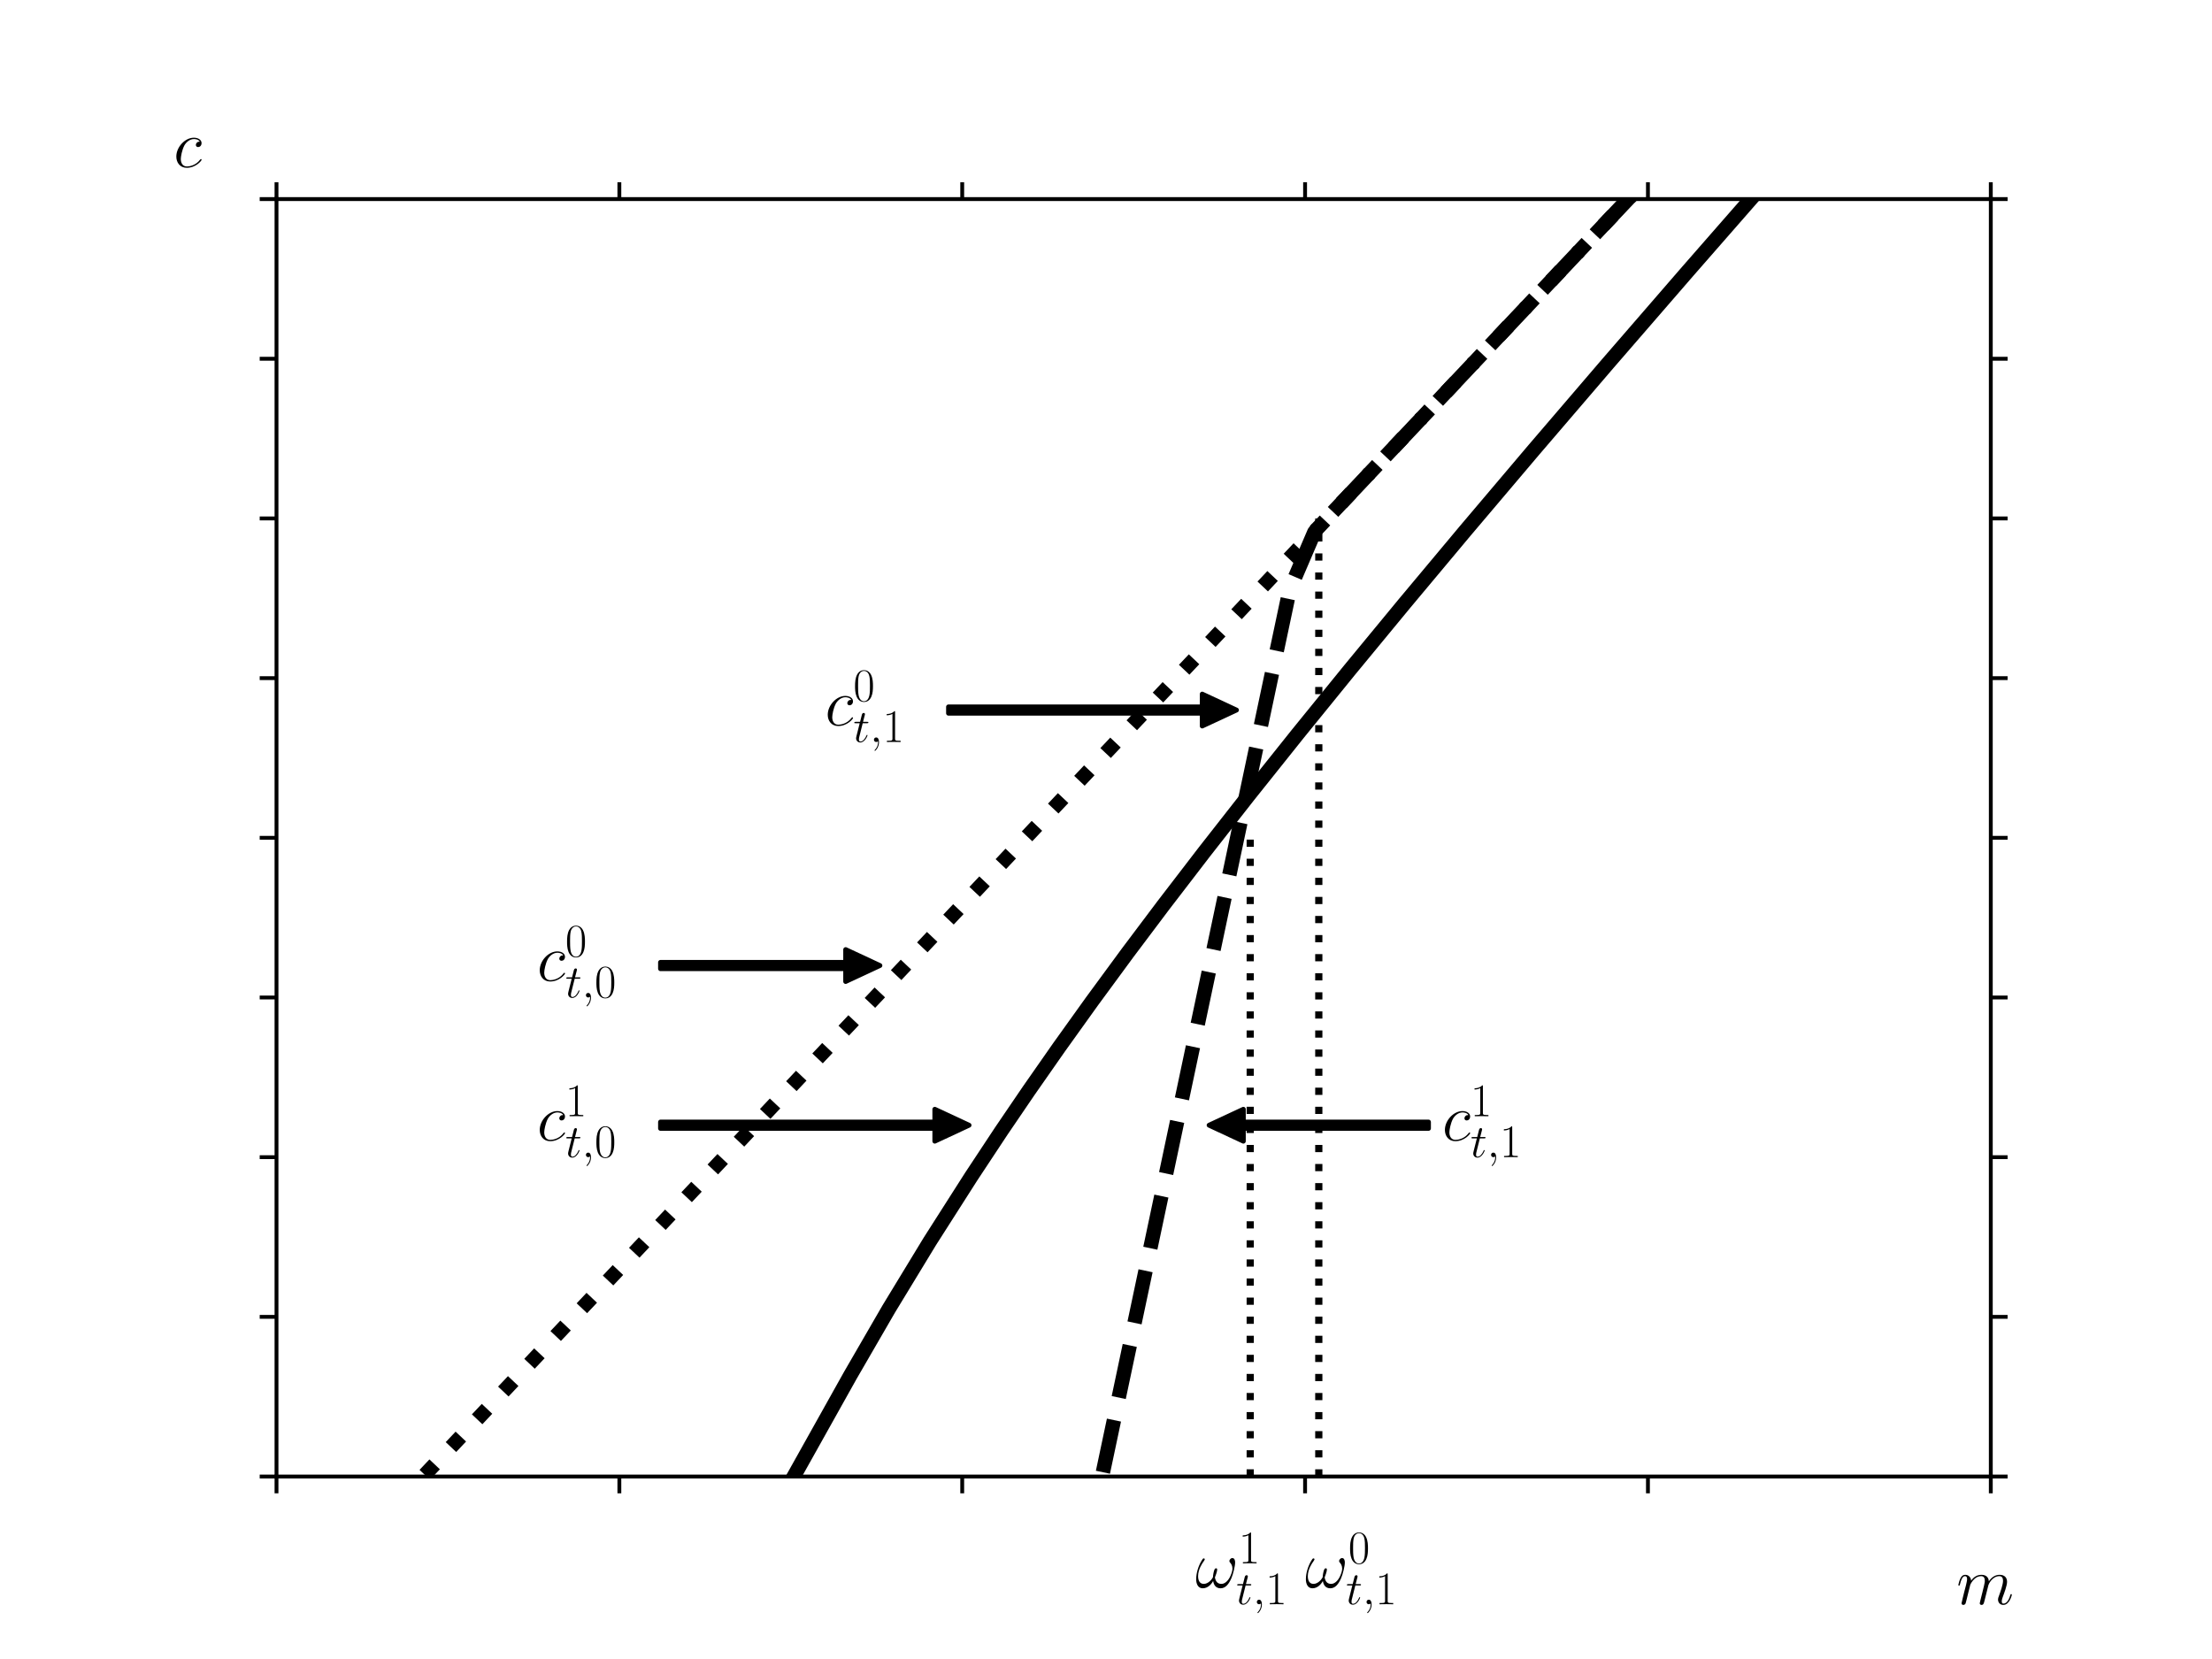<?xml version="1.0" encoding="utf-8" standalone="no"?>
<!DOCTYPE svg PUBLIC "-//W3C//DTD SVG 1.1//EN"
  "http://www.w3.org/Graphics/SVG/1.1/DTD/svg11.dtd">
<!-- Created with matplotlib (https://matplotlib.org/) -->
<svg height="345.6pt" version="1.1" viewBox="0 0 460.8 345.6" width="460.8pt" xmlns="http://www.w3.org/2000/svg" xmlns:xlink="http://www.w3.org/1999/xlink">
 <defs>
  <style type="text/css">
*{stroke-linecap:butt;stroke-linejoin:round;white-space:pre;}
  </style>
 </defs>
 <g id="figure_1">
  <g id="patch_1">
   <path d="M 0 345.6 
L 460.8 345.6 
L 460.8 0 
L 0 0 
z
" style="fill:#ffffff;"/>
  </g>
  <g id="axes_1">
   <g id="patch_2">
    <path d="M 57.6 307.584 
L 414.72 307.584 
L 414.72 41.472 
L 57.6 41.472 
z
" style="fill:#ffffff;"/>
   </g>
   <g id="patch_3">
    <path clip-path="url(#pc4028947d7)" d="M 257.587 147.917 
L 250.445 151.243 
L 250.445 148.582 
L 197.591 148.582 
L 197.591 147.252 
L 250.445 147.252 
L 250.445 144.59 
z
" style="stroke:#000000;stroke-linejoin:miter;"/>
   </g>
   <g id="patch_4">
    <path clip-path="url(#pc4028947d7)" d="M 183.306 201.139 
L 176.164 204.466 
L 176.164 201.804 
L 137.595 201.804 
L 137.595 200.474 
L 176.164 200.474 
L 176.164 197.813 
z
" style="stroke:#000000;stroke-linejoin:miter;"/>
   </g>
   <g id="patch_5">
    <path clip-path="url(#pc4028947d7)" d="M 251.873 234.403 
L 259.016 231.077 
L 259.016 233.738 
L 297.585 233.738 
L 297.585 235.068 
L 259.016 235.068 
L 259.016 237.73 
z
" style="stroke:#000000;stroke-linejoin:miter;"/>
   </g>
   <g id="patch_6">
    <path clip-path="url(#pc4028947d7)" d="M 201.876 234.403 
L 194.734 237.73 
L 194.734 235.068 
L 137.595 235.068 
L 137.595 233.738 
L 194.734 233.738 
L 194.734 231.077 
z
" style="stroke:#000000;stroke-linejoin:miter;"/>
   </g>
   <g id="matplotlib.axis_1">
    <g id="xtick_1">
     <g id="line2d_1">
      <defs>
       <path d="M 0 0 
L 0 3.5 
" id="mca87a15872" style="stroke:#000000;stroke-width:0.8;"/>
      </defs>
      <g>
       <use style="stroke:#000000;stroke-width:0.8;" x="57.6" xlink:href="#mca87a15872" y="307.584"/>
      </g>
     </g>
     <g id="line2d_2">
      <defs>
       <path d="M 0 0 
L 0 -3.5 
" id="m7a2a833754" style="stroke:#000000;stroke-width:0.8;"/>
      </defs>
      <g>
       <use style="stroke:#000000;stroke-width:0.8;" x="57.6" xlink:href="#m7a2a833754" y="41.472"/>
      </g>
     </g>
    </g>
    <g id="xtick_2">
     <g id="line2d_3">
      <g>
       <use style="stroke:#000000;stroke-width:0.8;" x="129.024" xlink:href="#mca87a15872" y="307.584"/>
      </g>
     </g>
     <g id="line2d_4">
      <g>
       <use style="stroke:#000000;stroke-width:0.8;" x="129.024" xlink:href="#m7a2a833754" y="41.472"/>
      </g>
     </g>
    </g>
    <g id="xtick_3">
     <g id="line2d_5">
      <g>
       <use style="stroke:#000000;stroke-width:0.8;" x="200.448" xlink:href="#mca87a15872" y="307.584"/>
      </g>
     </g>
     <g id="line2d_6">
      <g>
       <use style="stroke:#000000;stroke-width:0.8;" x="200.448" xlink:href="#m7a2a833754" y="41.472"/>
      </g>
     </g>
    </g>
    <g id="xtick_4">
     <g id="line2d_7">
      <g>
       <use style="stroke:#000000;stroke-width:0.8;" x="271.872" xlink:href="#mca87a15872" y="307.584"/>
      </g>
     </g>
     <g id="line2d_8">
      <g>
       <use style="stroke:#000000;stroke-width:0.8;" x="271.872" xlink:href="#m7a2a833754" y="41.472"/>
      </g>
     </g>
    </g>
    <g id="xtick_5">
     <g id="line2d_9">
      <g>
       <use style="stroke:#000000;stroke-width:0.8;" x="343.296" xlink:href="#mca87a15872" y="307.584"/>
      </g>
     </g>
     <g id="line2d_10">
      <g>
       <use style="stroke:#000000;stroke-width:0.8;" x="343.296" xlink:href="#m7a2a833754" y="41.472"/>
      </g>
     </g>
    </g>
    <g id="xtick_6">
     <g id="line2d_11">
      <g>
       <use style="stroke:#000000;stroke-width:0.8;" x="414.72" xlink:href="#mca87a15872" y="307.584"/>
      </g>
     </g>
     <g id="line2d_12">
      <g>
       <use style="stroke:#000000;stroke-width:0.8;" x="414.72" xlink:href="#m7a2a833754" y="41.472"/>
      </g>
     </g>
    </g>
   </g>
   <g id="matplotlib.axis_2">
    <g id="ytick_1">
     <g id="line2d_13">
      <defs>
       <path d="M 0 0 
L -3.5 0 
" id="m5a38ad8400" style="stroke:#000000;stroke-width:0.8;"/>
      </defs>
      <g>
       <use style="stroke:#000000;stroke-width:0.8;" x="57.6" xlink:href="#m5a38ad8400" y="307.584"/>
      </g>
     </g>
     <g id="line2d_14">
      <defs>
       <path d="M 0 0 
L 3.5 0 
" id="m8b2cc40292" style="stroke:#000000;stroke-width:0.8;"/>
      </defs>
      <g>
       <use style="stroke:#000000;stroke-width:0.8;" x="414.72" xlink:href="#m8b2cc40292" y="307.584"/>
      </g>
     </g>
    </g>
    <g id="ytick_2">
     <g id="line2d_15">
      <g>
       <use style="stroke:#000000;stroke-width:0.8;" x="57.6" xlink:href="#m5a38ad8400" y="274.32"/>
      </g>
     </g>
     <g id="line2d_16">
      <g>
       <use style="stroke:#000000;stroke-width:0.8;" x="414.72" xlink:href="#m8b2cc40292" y="274.32"/>
      </g>
     </g>
    </g>
    <g id="ytick_3">
     <g id="line2d_17">
      <g>
       <use style="stroke:#000000;stroke-width:0.8;" x="57.6" xlink:href="#m5a38ad8400" y="241.056"/>
      </g>
     </g>
     <g id="line2d_18">
      <g>
       <use style="stroke:#000000;stroke-width:0.8;" x="414.72" xlink:href="#m8b2cc40292" y="241.056"/>
      </g>
     </g>
    </g>
    <g id="ytick_4">
     <g id="line2d_19">
      <g>
       <use style="stroke:#000000;stroke-width:0.8;" x="57.6" xlink:href="#m5a38ad8400" y="207.792"/>
      </g>
     </g>
     <g id="line2d_20">
      <g>
       <use style="stroke:#000000;stroke-width:0.8;" x="414.72" xlink:href="#m8b2cc40292" y="207.792"/>
      </g>
     </g>
    </g>
    <g id="ytick_5">
     <g id="line2d_21">
      <g>
       <use style="stroke:#000000;stroke-width:0.8;" x="57.6" xlink:href="#m5a38ad8400" y="174.528"/>
      </g>
     </g>
     <g id="line2d_22">
      <g>
       <use style="stroke:#000000;stroke-width:0.8;" x="414.72" xlink:href="#m8b2cc40292" y="174.528"/>
      </g>
     </g>
    </g>
    <g id="ytick_6">
     <g id="line2d_23">
      <g>
       <use style="stroke:#000000;stroke-width:0.8;" x="57.6" xlink:href="#m5a38ad8400" y="141.264"/>
      </g>
     </g>
     <g id="line2d_24">
      <g>
       <use style="stroke:#000000;stroke-width:0.8;" x="414.72" xlink:href="#m8b2cc40292" y="141.264"/>
      </g>
     </g>
    </g>
    <g id="ytick_7">
     <g id="line2d_25">
      <g>
       <use style="stroke:#000000;stroke-width:0.8;" x="57.6" xlink:href="#m5a38ad8400" y="108"/>
      </g>
     </g>
     <g id="line2d_26">
      <g>
       <use style="stroke:#000000;stroke-width:0.8;" x="414.72" xlink:href="#m8b2cc40292" y="108"/>
      </g>
     </g>
    </g>
    <g id="ytick_8">
     <g id="line2d_27">
      <g>
       <use style="stroke:#000000;stroke-width:0.8;" x="57.6" xlink:href="#m5a38ad8400" y="74.736"/>
      </g>
     </g>
     <g id="line2d_28">
      <g>
       <use style="stroke:#000000;stroke-width:0.8;" x="414.72" xlink:href="#m8b2cc40292" y="74.736"/>
      </g>
     </g>
    </g>
    <g id="ytick_9">
     <g id="line2d_29">
      <g>
       <use style="stroke:#000000;stroke-width:0.8;" x="57.6" xlink:href="#m5a38ad8400" y="41.472"/>
      </g>
     </g>
     <g id="line2d_30">
      <g>
       <use style="stroke:#000000;stroke-width:0.8;" x="414.72" xlink:href="#m8b2cc40292" y="41.472"/>
      </g>
     </g>
    </g>
   </g>
   <g id="line2d_31">
    <path clip-path="url(#pc4028947d7)" d="M 88.486 307.232 
L 379.232 -1 
L 379.232 -1 
" style="fill:none;stroke:#000000;stroke-dasharray:3,4.95;stroke-dashoffset:0;stroke-width:3;"/>
   </g>
   <g id="line2d_32">
    <path clip-path="url(#pc4028947d7)" d="M 165.701 306.959 
L 177.14 286.508 
L 185.148 272.673 
L 193.727 258.566 
L 202.307 245.122 
L 208.598 235.602 
L 214.318 227.197 
L 220.61 218.188 
L 227.473 208.609 
L 234.909 198.488 
L 242.344 188.599 
L 250.924 177.425 
L 260.075 165.745 
L 270.371 152.85 
L 281.238 139.471 
L 292.677 125.603 
L 305.26 110.557 
L 319.559 93.676 
L 335.003 75.659 
L 351.589 56.511 
L 369.892 35.58 
L 389.911 12.884 
L 402.239 -1 
L 402.239 -1 
" style="fill:none;stroke:#000000;stroke-linecap:square;stroke-width:3;"/>
   </g>
   <g id="line2d_33">
    <path clip-path="url(#pc4028947d7)" d="M 229.761 306.692 
L 268.655 122.877 
L 273.802 110.875 
L 274.946 109.558 
L 379.232 -1 
L 379.232 -1 
" style="fill:none;stroke:#000000;stroke-dasharray:11.1,4.8;stroke-dashoffset:0;stroke-width:3;"/>
   </g>
   <g id="line2d_34">
    <path clip-path="url(#pc4028947d7)" d="M 260.444 307.584 
L 260.444 174.528 
" style="fill:none;stroke:#000000;stroke-dasharray:1.5,2.475;stroke-dashoffset:0;stroke-width:1.5;"/>
   </g>
   <g id="line2d_35">
    <path clip-path="url(#pc4028947d7)" d="M 274.729 307.584 
L 274.729 108 
" style="fill:none;stroke:#000000;stroke-dasharray:1.5,2.475;stroke-dashoffset:0;stroke-width:1.5;"/>
   </g>
   <g id="patch_7">
    <path d="M 57.6 307.584 
L 57.6 41.472 
" style="fill:none;stroke:#000000;stroke-linecap:square;stroke-linejoin:miter;stroke-width:0.8;"/>
   </g>
   <g id="patch_8">
    <path d="M 414.72 307.584 
L 414.72 41.472 
" style="fill:none;stroke:#000000;stroke-linecap:square;stroke-linejoin:miter;stroke-width:0.8;"/>
   </g>
   <g id="patch_9">
    <path d="M 57.6 307.584 
L 414.72 307.584 
" style="fill:none;stroke:#000000;stroke-linecap:square;stroke-linejoin:miter;stroke-width:0.8;"/>
   </g>
   <g id="patch_10">
    <path d="M 57.6 41.472 
L 414.72 41.472 
" style="fill:none;stroke:#000000;stroke-linecap:square;stroke-linejoin:miter;stroke-width:0.8;"/>
   </g>
   <g id="text_1">
    <!-- $c$ -->
    <defs>
     <path d="M 39.094 38 
C 37.203 38 36.297 38 34.906 36.797 
C 34.297 36.297 33.203 34.797 33.203 33.188 
C 33.203 31.188 34.703 29.984 36.594 29.984 
C 39 29.984 41.703 31.984 41.703 35.984 
C 41.703 40.484 37.094 44 30.203 44 
C 17.094 44 4 30.188 4 15.797 
C 4 6.969 9.406 -1 19.594 -1 
C 33.203 -1 41.797 9.719 41.797 11.031 
C 41.797 11.641 41.203 12.141 40.797 12.141 
C 40.5 12.141 40.406 12.047 39.5 11.125 
C 33.094 2.516 23.594 1 19.797 1 
C 12.906 1 10.703 7.078 10.703 12.141 
C 10.703 15.688 12.406 25.531 16 32.391 
C 18.594 37.094 24 41.984 30.297 41.984 
C 31.594 41.984 37.094 41.812 39.094 38 
z
" id="CMMI12-99"/>
    </defs>
    <g transform="translate(36.173 34.819)scale(0.14 -0.14)">
     <use transform="scale(0.996)" xlink:href="#CMMI12-99"/>
    </g>
   </g>
   <g id="text_2">
    <!-- ${m}$ -->
    <defs>
     <path d="M 20.594 29.219 
C 20.797 29.828 23.297 34.812 27 38 
C 29.594 40.391 33 41.984 36.906 41.984 
C 40.906 41.984 42.297 39 42.297 35.016 
C 42.297 34.406 42.297 32.422 41.094 27.734 
L 38.594 17.453 
C 37.797 14.453 35.906 7.078 35.703 5.984 
C 35.297 4.484 34.703 1.891 34.703 1.484 
C 34.703 0.094 35.797 -1 37.297 -1 
C 40.297 -1 40.797 1.297 41.703 4.891 
L 47.703 28.719 
C 47.906 29.531 53.094 41.984 64.094 41.984 
C 68.094 41.984 69.5 39 69.5 35.016 
C 69.5 29.422 65.594 18.547 63.406 12.562 
C 62.5 10.172 62 8.875 62 7.078 
C 62 2.594 65.094 -1 69.906 -1 
C 79.203 -1 82.703 13.656 82.703 14.266 
C 82.703 14.766 82.297 15.156 81.703 15.156 
C 80.797 15.156 80.703 14.859 80.203 13.156 
C 77.906 5.188 74.203 1 70.203 1 
C 69.203 1 67.594 1.094 67.594 4.281 
C 67.594 6.875 68.797 10.078 69.203 11.172 
C 71 15.953 75.5 27.734 75.5 33.516 
C 75.5 39.5 72 44 64.406 44 
C 57.703 44 52.297 40.203 48.297 34.312 
C 48 39.703 44.703 44 37.203 44 
C 28.297 44 23.594 37.703 21.797 35.203 
C 21.5 40.891 17.406 44 13 44 
C 10.094 44 7.797 42.594 5.906 38.797 
C 4.094 35.203 2.703 29.125 2.703 28.719 
C 2.703 28.328 3.094 27.828 3.797 27.828 
C 4.594 27.828 4.703 27.922 5.297 30.219 
C 6.797 36.109 8.703 41.984 12.703 41.984 
C 15 41.984 15.797 40.391 15.797 37.406 
C 15.797 35.203 14.797 31.312 14.094 28.234 
L 11.297 17.453 
C 10.906 15.562 9.797 11.062 9.297 9.266 
C 8.594 6.672 7.5 1.984 7.5 1.484 
C 7.5 0.094 8.594 -1 10.094 -1 
C 11.297 -1 12.703 -0.406 13.5 1.094 
C 13.703 1.594 14.594 5.078 15.094 7.078 
L 17.297 16.062 
z
" id="CMMI12-109"/>
    </defs>
    <g transform="translate(407.578 334.195)scale(0.14 -0.14)">
     <use transform="scale(0.996)" xlink:href="#CMMI12-109"/>
    </g>
   </g>
   <g id="text_3">
    <!-- ${\omega}_{t,1}^{1}$ -->
    <defs>
     <path d="M 59.406 37.594 
C 59.406 40.5 58.594 44.188 55.094 44.188 
C 53.094 44.188 50.797 41.688 50.797 39.688 
C 50.797 38.797 51.203 38.188 52 37.297 
C 53.5 35.594 55.406 32.891 55.406 28.188 
C 55.406 24.594 53.203 18.891 51.594 15.797 
C 48.797 10.297 44.203 5.594 39 5.594 
C 32.703 5.594 30.297 9.594 29.203 15.188 
C 30.297 17.797 32.594 24.297 32.594 26.891 
C 32.594 28 32.203 28.891 30.906 28.891 
C 30.203 28.891 29.406 28.5 28.906 27.688 
C 27.5 25.5 26.203 17.594 26.297 15.5 
C 24.406 11.797 19 5.594 12.594 5.594 
C 5.906 5.594 4.094 11.5 4.094 17.188 
C 4.094 27.594 10.594 36.688 12.406 39.188 
C 13.406 40.688 14.094 41.688 14.094 41.891 
C 14.094 42.594 13.703 43.688 12.797 43.688 
C 11.203 43.688 10.703 42.391 9.906 41.188 
C 4.797 33.297 1.203 22.188 1.203 12.594 
C 1.203 6.391 3.5 -1 11 -1 
C 19.297 -1 24.5 6.094 26.594 9.891 
C 27.406 4.297 30.406 -1 37.703 -1 
C 45.297 -1 50.094 5.688 53.703 13.797 
C 56.297 19.594 59.406 32.094 59.406 37.594 
z
" id="CMMI12-33"/>
     <path d="M 26.594 63.797 
C 26.594 65.891 26.5 66 25.094 66 
C 21.203 61.359 15.297 59.891 9.703 59.688 
C 9.406 59.688 8.906 59.688 8.797 59.5 
C 8.703 59.297 8.703 59.094 8.703 57 
C 11.797 57 17 57.594 21 59.984 
L 21 7.297 
C 21 3.797 20.797 2.594 12.203 2.594 
L 9.203 2.594 
L 9.203 0 
C 14 0.094 19 0.188 23.797 0.188 
C 28.594 0.188 33.594 0.094 38.406 0 
L 38.406 2.594 
L 35.406 2.594 
C 26.797 2.594 26.594 3.688 26.594 7.297 
z
" id="CMR17-49"/>
     <path d="M 20.094 40.094 
L 29.297 40.094 
C 31.203 40.094 32.203 40.094 32.203 41.891 
C 32.203 43 31.594 43 29.594 43 
L 20.797 43 
L 24.5 57.25 
C 24.906 58.625 24.906 58.812 24.906 59.5 
C 24.906 61.094 23.594 62 22.297 62 
C 21.5 62 19.203 61.688 18.406 58.531 
L 14.5 43 
L 5.094 43 
C 3.094 43 2.203 43 2.203 41.094 
C 2.203 40.094 2.906 40.094 4.797 40.094 
L 13.703 40.094 
L 7.094 13.766 
C 6.297 10.266 6 9.266 6 7.969 
C 6 3.281 9.297 -1 14.906 -1 
C 25 -1 30.406 13.562 30.406 14.266 
C 30.406 14.859 30 15.156 29.406 15.156 
C 29.203 15.156 28.797 15.156 28.594 14.75 
C 28.5 14.656 28.406 14.562 27.703 12.969 
C 25.594 7.969 21 1 15.203 1 
C 12.203 1 12 3.484 12 5.688 
C 12 5.781 12 7.672 12.297 8.875 
z
" id="CMMI12-116"/>
     <path d="M 19.5 -0.406 
C 19.5 5.391 17.594 9.688 13.5 9.688 
C 10.297 9.688 8.703 7.094 8.703 4.891 
C 8.703 2.688 10.203 0 13.594 0 
C 14.906 0 16 0.391 16.906 1.297 
C 17.094 1.5 17.203 1.5 17.297 1.5 
C 17.5 1.5 17.5 0.094 17.5 -0.406 
C 17.5 -3.641 16.906 -10.031 11.094 -16.422 
C 10 -17.609 10 -17.812 10 -18 
C 10 -18.5 10.5 -19 11 -19 
C 11.797 -19 19.5 -11.703 19.5 -0.406 
z
" id="CMMI12-59"/>
    </defs>
    <g transform="translate(249.016 334.195)scale(0.14 -0.14)">
     <use transform="translate(0 24.74)scale(0.996)" xlink:href="#CMMI12-33"/>
     <use transform="translate(64.318 60.894)scale(0.697)" xlink:href="#CMR17-49"/>
     <use transform="translate(60.744 0)scale(0.697)" xlink:href="#CMMI12-116"/>
     <use transform="translate(85.402 0)scale(0.697)" xlink:href="#CMMI12-59"/>
     <use transform="translate(104.37 0)scale(0.697)" xlink:href="#CMR17-49"/>
    </g>
   </g>
   <g id="text_4">
    <!-- ${\omega}_{t,1}^{0}$ -->
    <defs>
     <path d="M 42 31.844 
C 42 37.969 41.906 48.422 37.703 56.453 
C 34 63.484 28.094 66 22.906 66 
C 18.094 66 12 63.781 8.203 56.562 
C 4.203 49.016 3.797 39.672 3.797 31.844 
C 3.797 26.109 3.906 17.375 7 9.734 
C 11.297 -0.609 19 -2 22.906 -2 
C 27.5 -2 34.5 -0.109 38.594 9.438 
C 41.594 16.375 42 24.5 42 31.844 
z
M 22.906 -0.406 
C 16.5 -0.406 12.703 5.125 11.297 12.75 
C 10.203 18.688 10.203 27.328 10.203 32.953 
C 10.203 40.688 10.203 47.109 11.5 53.234 
C 13.406 61.781 19 64.391 22.906 64.391 
C 27 64.391 32.297 61.672 34.203 53.438 
C 35.5 47.719 35.594 40.984 35.594 32.953 
C 35.594 26.422 35.594 18.375 34.406 12.453 
C 32.297 1.5 26.406 -0.406 22.906 -0.406 
z
" id="CMR17-48"/>
    </defs>
    <g transform="translate(271.872 334.195)scale(0.14 -0.14)">
     <use transform="translate(0 24.74)scale(0.996)" xlink:href="#CMMI12-33"/>
     <use transform="translate(64.318 60.894)scale(0.697)" xlink:href="#CMR17-48"/>
     <use transform="translate(60.744 0)scale(0.697)" xlink:href="#CMMI12-116"/>
     <use transform="translate(85.402 0)scale(0.697)" xlink:href="#CMMI12-59"/>
     <use transform="translate(104.37 0)scale(0.697)" xlink:href="#CMR17-49"/>
    </g>
   </g>
   <g id="text_5">
    <!-- ${c}^{1}_{t,0}$ -->
    <g transform="translate(111.882 241.056)scale(0.14 -0.14)">
     <use transform="translate(0 24.74)scale(0.996)" xlink:href="#CMMI12-99"/>
     <use transform="translate(41.983 60.894)scale(0.697)" xlink:href="#CMR17-49"/>
     <use transform="translate(41.983 0)scale(0.697)" xlink:href="#CMMI12-116"/>
     <use transform="translate(66.642 0)scale(0.697)" xlink:href="#CMMI12-59"/>
     <use transform="translate(85.609 0)scale(0.697)" xlink:href="#CMR17-48"/>
    </g>
   </g>
   <g id="text_6">
    <!-- ${c}^{0}_{t,0}$ -->
    <g transform="translate(111.882 207.792)scale(0.14 -0.14)">
     <use transform="translate(0 24.74)scale(0.996)" xlink:href="#CMMI12-99"/>
     <use transform="translate(41.983 60.894)scale(0.697)" xlink:href="#CMR17-48"/>
     <use transform="translate(41.983 0)scale(0.697)" xlink:href="#CMMI12-116"/>
     <use transform="translate(66.642 0)scale(0.697)" xlink:href="#CMMI12-59"/>
     <use transform="translate(85.609 0)scale(0.697)" xlink:href="#CMR17-48"/>
    </g>
   </g>
   <g id="text_7">
    <!-- ${c}^{1}_{t,1}$ -->
    <g transform="translate(300.442 241.056)scale(0.14 -0.14)">
     <use transform="translate(0 24.74)scale(0.996)" xlink:href="#CMMI12-99"/>
     <use transform="translate(41.983 60.894)scale(0.697)" xlink:href="#CMR17-49"/>
     <use transform="translate(41.983 0)scale(0.697)" xlink:href="#CMMI12-116"/>
     <use transform="translate(66.642 0)scale(0.697)" xlink:href="#CMMI12-59"/>
     <use transform="translate(85.609 0)scale(0.697)" xlink:href="#CMR17-49"/>
    </g>
   </g>
   <g id="text_8">
    <!-- ${c}^{0}_{t,1}$ -->
    <g transform="translate(171.878 154.57)scale(0.14 -0.14)">
     <use transform="translate(0 24.74)scale(0.996)" xlink:href="#CMMI12-99"/>
     <use transform="translate(41.983 60.894)scale(0.697)" xlink:href="#CMR17-48"/>
     <use transform="translate(41.983 0)scale(0.697)" xlink:href="#CMMI12-116"/>
     <use transform="translate(66.642 0)scale(0.697)" xlink:href="#CMMI12-59"/>
     <use transform="translate(85.609 0)scale(0.697)" xlink:href="#CMR17-49"/>
    </g>
   </g>
  </g>
 </g>
 <defs>
  <clipPath id="pc4028947d7">
   <rect height="266.112" width="357.12" x="57.6" y="41.472"/>
  </clipPath>
 </defs>
</svg>
